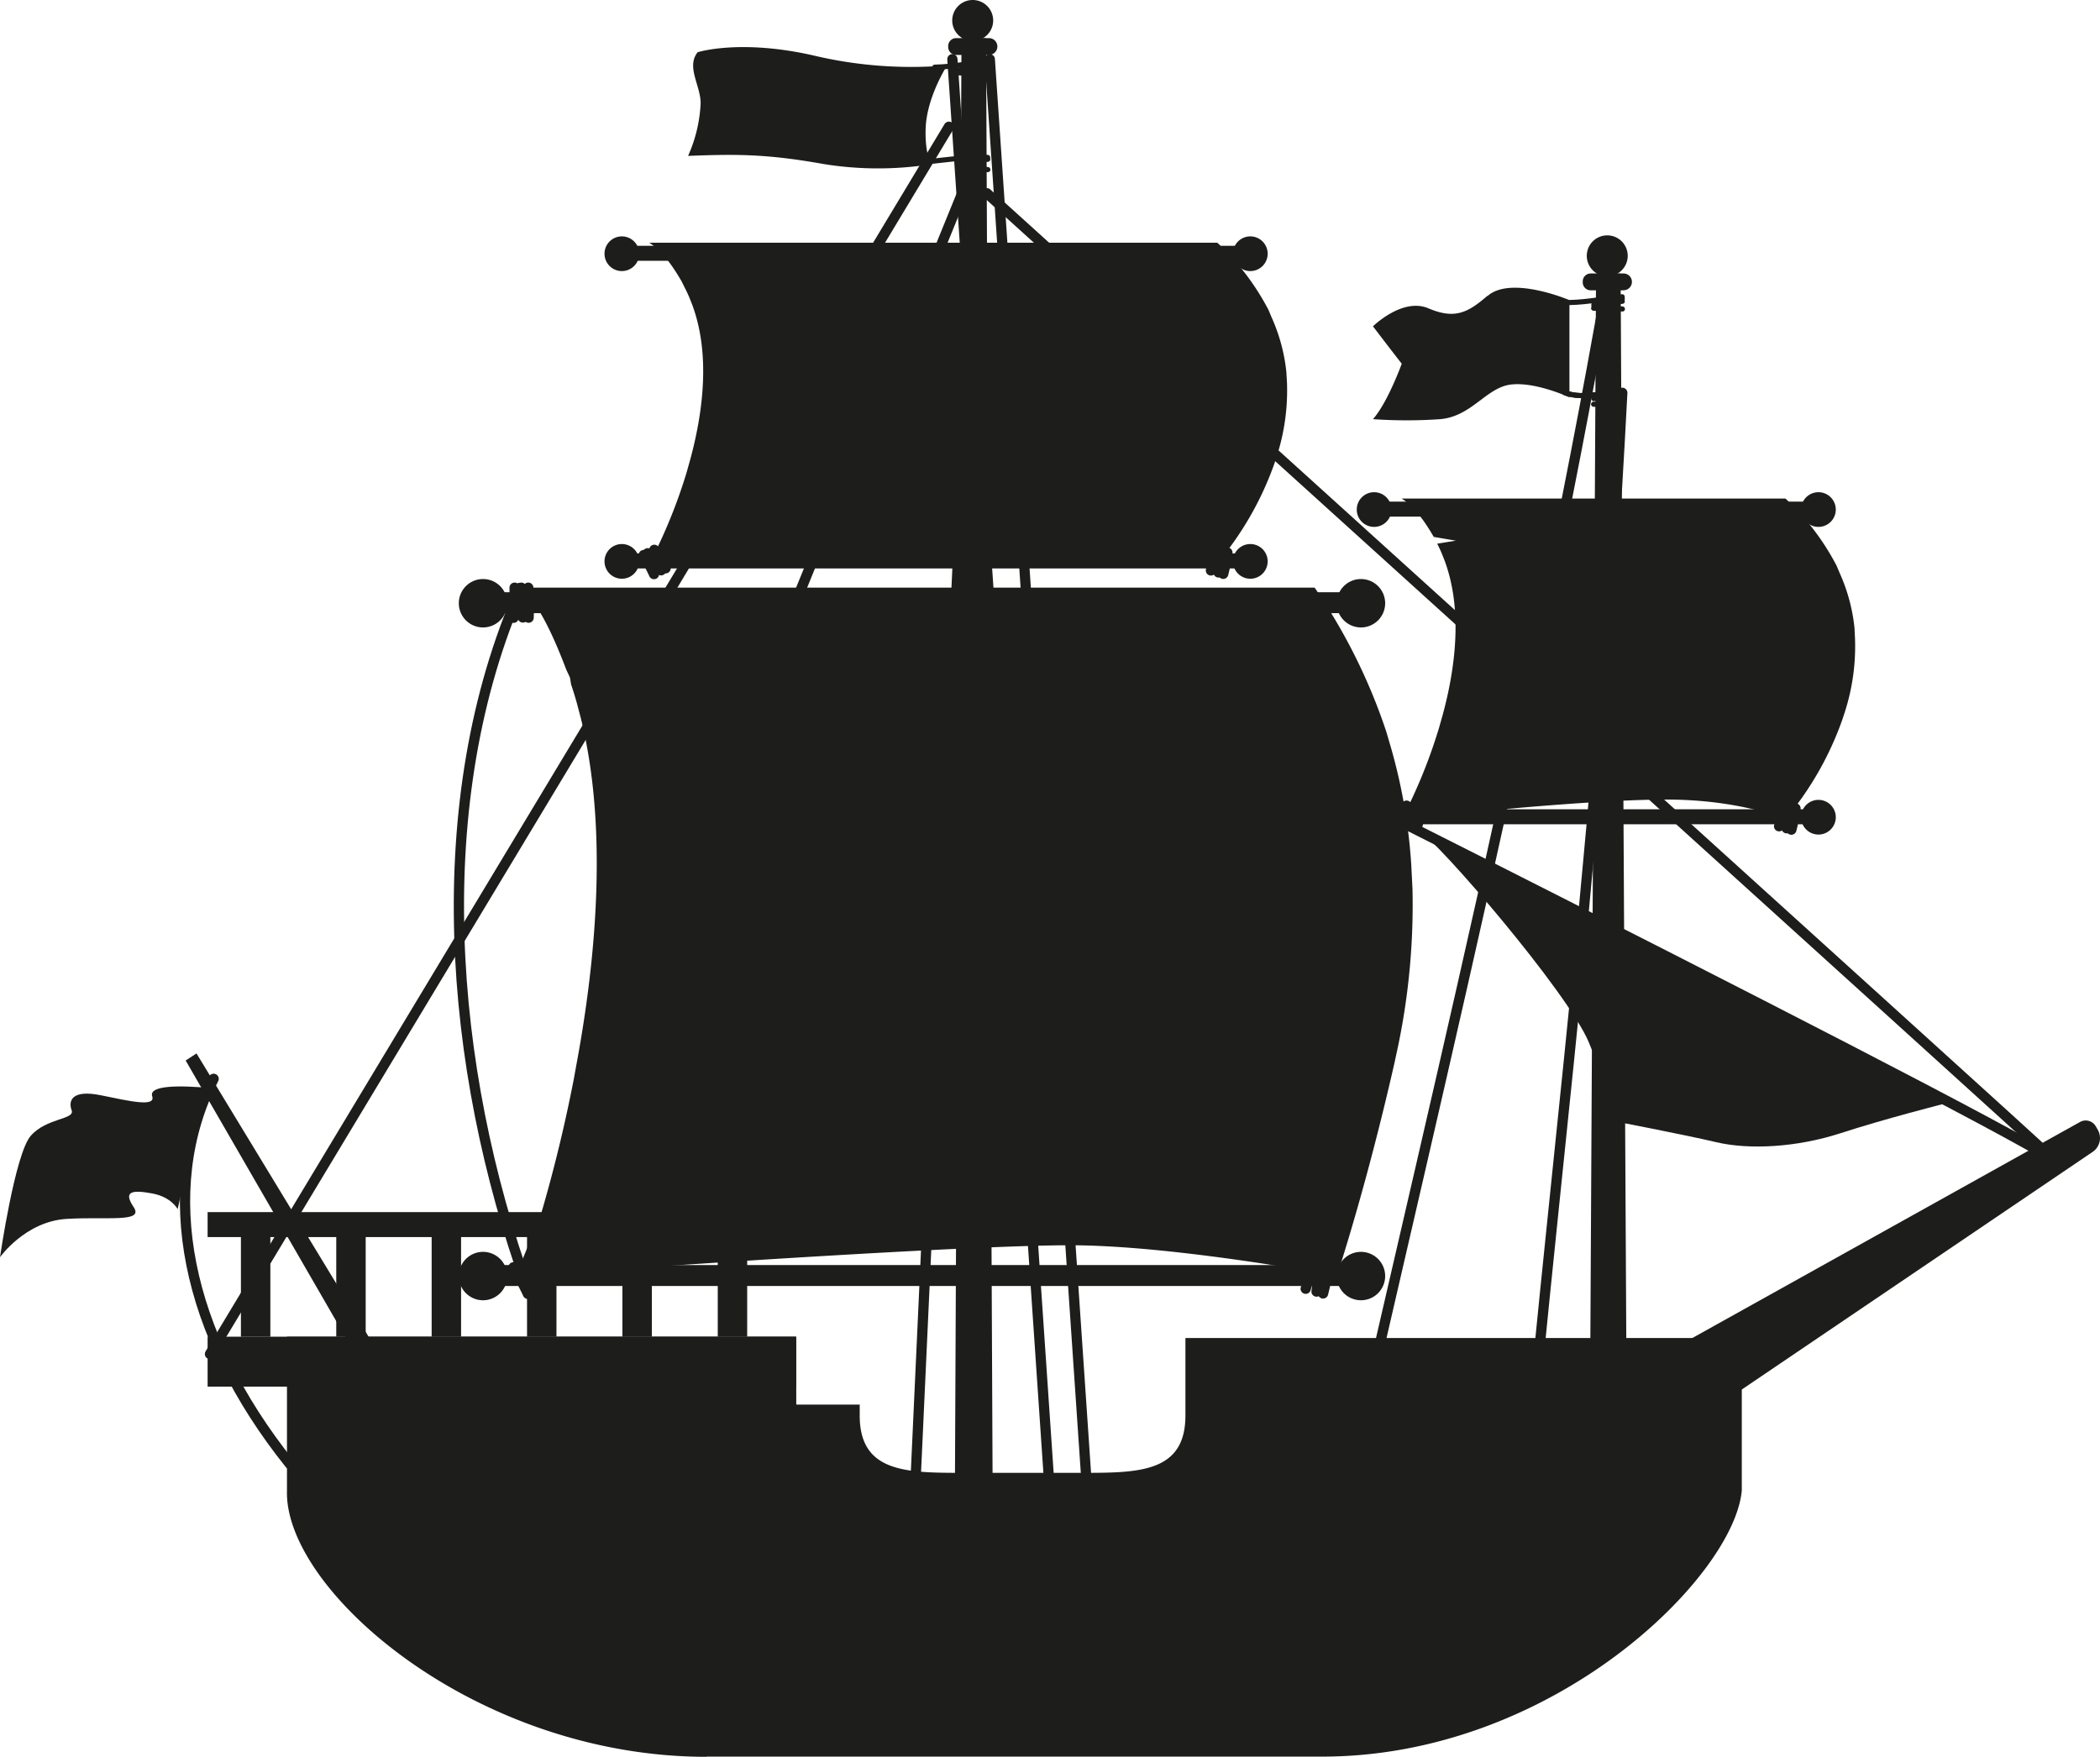 <svg id="Bateau" xmlns="http://www.w3.org/2000/svg" viewBox="0 0 410.37 343.36"><defs><style>.cls-1{fill:#1d1d1b;}.cls-2,.cls-3{fill:none;stroke:#1d1d1b;stroke-linecap:round;}.cls-2{stroke-linejoin:round;stroke-width:2px;}.cls-3{stroke-miterlimit:10;}</style></defs><title>bateau</title><g id="Calque_1" data-name="Calque 1"><polygon class="cls-1" points="194.08 314.19 186.5 314.19 187.89 7.47 192.69 7.47 194.08 314.19"/><path class="cls-1" d="M380.11,215.67s-11.81,3-20.41,5.8-17.9,3.28-24.3,1.77-21.33-4.37-21.33-4.37,0.49-5.53-3.63-15.24S281,164.34,277.07,162.2c0,0,21.1,10.12,36.47,18.88s38.1,18.7,47.23,23.06,20.53,10.53,20.53,10.53Z"/><g id="voiles"><path id="voile" class="cls-1" d="M275.78,169a107.65,107.65,0,0,0-4-23L270.9,143a112.13,112.13,0,0,0-14-28.15h-155c3.72,3.63,6.59,10.34,8.78,16.08l0.7,1.5,0.22,1.34c0.4,1.19.79,2.44,1.13,3.66l0.79,3c5.06,20.5,3.18,44.71-.41,65.06l-1,5.51a292.63,292.63,0,0,1-10.21,38.38s82.57-6,107.24-6c20.41,0,52.1,6,52.1,6s5.73-17.23,11.28-41.73l0.7-3.26a135.33,135.33,0,0,0,2.8-30.63"/><path id="voile-2" data-name="voile" class="cls-1" d="M251.37,72.67A34.83,34.83,0,0,0,248.48,62l-0.6-1.43a48.66,48.66,0,0,0-10-13.13h-111c2.66,1.69,4.72,4.82,6.29,7.5l0.35,0.7,0.31,0.63c0.29,0.56.56,1.14,0.81,1.71l0.56,1.39c3.62,9.56,2.27,20.85-.29,30.34l-0.72,2.57a102.16,102.16,0,0,1-7.31,17.9s69-1.9,86.69-1.9a141.2,141.2,0,0,1,24.26,1.86A62.7,62.7,0,0,0,249,90.7l0.5-1.52a41.94,41.94,0,0,0,2-14.28"/><path id="voile-3" data-name="voile" class="cls-1" d="M362.39,122.67A34.83,34.83,0,0,0,359.5,112l-0.6-1.43a48.66,48.66,0,0,0-10-13.13h-75c2.66,1.69,4.72,4.82,6.28,7.5l4.31,0.73-3.64.59c0.29,0.56.56,1.14,0.81,1.71l0.56,1.39c3.62,9.56,2.28,20.85-.29,30.34l-0.73,2.57a102.18,102.18,0,0,1-7.3,17.9s34.06-3.9,51.72-3.9c14.61,0,23.26,3.86,23.26,3.86A62.68,62.68,0,0,0,360,140.7l0.5-1.52a41.91,41.91,0,0,0,2-14.28"/></g><path class="cls-1" d="M322.2,266.25l84.33-47a2.27,2.27,0,0,1,3,.86l0.39,0.67a3.26,3.26,0,0,1-1,4.36l-79.29,53.71Z"/><path class="cls-1" d="M138.08,343.36c-45.24,0-82.55-32.59-82-52V261.25h99.52v13.16a0.11,0.11,0,0,0,.11.11H168v2.13c0,11.14,9.06,11.21,20.2,11.21h23.24c11.14,0,20.21-.06,20.21-11.21V261.51H340.37v29.81c-1.51,16.79-36.81,52-82,52H138.08Z"/><g id="drapeaux"><path class="cls-1" d="M185.08,12.79s-3.94,6.08-4.19,12.21c-0.19,4.78,1,7.11,1,7.11a66.69,66.69,0,0,1-21-.06c-11.17-2-17.26-1.94-26.43-1.58a28.33,28.33,0,0,0,2.45-10.15c0.1-3.48-2.89-7.22-.58-10.11,0,0,8.25-2.64,22.63.63a82.71,82.71,0,0,0,26.18,1.94"/><path class="cls-1" d="M290.65,57.82c-3.87,3.37-6.44,4.6-11.52,2.44s-10.83,3.52-10.83,3.52,3.29,4.33,5.62,7.31c0,0-2.74,7.58-5.62,10.83a93.67,93.67,0,0,0,13.16,0c6.17-.54,9-6.23,13.85-6.77s11.38,2.51,11.38,2.51v-19s-11.38-4.87-16-.81"/><path id="drapeau" class="cls-1" d="M41.28,212.68c-6.14-.6-12.25-0.58-11.54,1.57s-4.26,1-10-.18S13.32,215.16,14,217s-4.93,1.46-8,5-6,23.72-6,23.72,4.94-7,13-7.49,15.21,0.79,13.1-2.34-0.19-3.34,3.62-2.64,5,3.08,5,3.08,2.44-11.27,4-16.21,2.54-7.41,2.54-7.41"/></g><rect class="cls-1" x="40.57" y="261.25" width="114.97" height="9.76"/><path class="cls-1" d="M148.73,236.9"/><path class="cls-1" d="M40.57,236.9"/><rect class="cls-1" x="47.08" y="239.03" width="5.75" height="22.23"/><rect class="cls-1" x="65.71" y="239.03" width="5.75" height="22.23"/><rect class="cls-1" x="84.35" y="239.03" width="5.75" height="22.23"/><rect class="cls-1" x="102.99" y="239.03" width="5.75" height="22.23"/><rect class="cls-1" x="121.63" y="239.03" width="5.75" height="22.23"/><rect class="cls-1" x="140.26" y="239.03" width="5.75" height="22.23"/><rect class="cls-1" x="40.57" y="236.9" width="108.15" height="4.88"/><polygon class="cls-1" points="78.84 280.95 36.28 207.27 38.4 205.89 83.52 280.17 78.84 280.95"/><path class="cls-1" d="M99.12,249.4a4.73,4.73,0,1,1-4.73-4.73,4.73,4.73,0,0,1,4.73,4.73"/><rect class="cls-1" x="96.84" y="247.25" width="168.86" height="4.09"/><path class="cls-1" d="M270.68,249.4a4.73,4.73,0,1,1-4.73-4.73,4.73,4.73,0,0,1,4.73,4.73"/><path class="cls-1" d="M318.08,314.19"/><path class="cls-1" d="M316.69,53.47"/><rect class="cls-1" x="270.28" y="158.17" width="84.9" height="2.93"/><path class="cls-1" d="M358.74,159.72a3.39,3.39,0,1,1-3.39-3.39,3.39,3.39,0,0,1,3.39,3.39"/><path class="cls-1" d="M271.91,99.59a3.39,3.39,0,1,1-3.39-3.39,3.39,3.39,0,0,1,3.39,3.39"/><path class="cls-1" d="M358.74,99.59a3.39,3.39,0,1,1-3.39-3.39,3.39,3.39,0,0,1,3.39,3.39"/><rect class="cls-1" x="270.28" y="98.04" width="84.9" height="2.93"/><path class="cls-1" d="M318.08,50a4,4,0,1,1-4-4,4,4,0,0,1,4,4"/><path class="cls-1" d="M317.26,56.74h-6.42a1.55,1.55,0,0,1-1.55-1.55V55a1.55,1.55,0,0,1,1.55-1.55h6.42a1.64,1.64,0,0,1,0,3.28"/><polygon class="cls-1" points="318.08 314.19 310.5 314.19 311.89 53.47 316.69 53.47 318.08 314.19"/><path class="cls-1" d="M194.08,4a4,4,0,1,1-4-4,4,4,0,0,1,4,4"/><path class="cls-1" d="M193.26,10.74h-6.42a1.55,1.55,0,0,1-1.55-1.55V9a1.55,1.55,0,0,1,1.55-1.55h6.42a1.64,1.64,0,0,1,0,3.28"/><path class="cls-1" d="M124.91,49.59a3.39,3.39,0,1,1-3.39-3.39,3.39,3.39,0,0,1,3.39,3.39"/><path class="cls-1" d="M247.72,49.59a3.39,3.39,0,1,1-3.39-3.39,3.39,3.39,0,0,1,3.39,3.39"/><rect class="cls-1" x="123.28" y="48.04" width="120.87" height="2.93"/><path class="cls-1" d="M124.91,109.72a3.39,3.39,0,1,1-3.39-3.39,3.39,3.39,0,0,1,3.39,3.39"/><path class="cls-1" d="M247.72,109.72a3.39,3.39,0,1,1-3.39-3.39,3.39,3.39,0,0,1,3.39,3.39"/><rect class="cls-1" x="123.28" y="108.17" width="120.87" height="2.93"/><path class="cls-1" d="M99.12,117.9a4.73,4.73,0,1,1-4.73-4.73,4.73,4.73,0,0,1,4.73,4.73"/><path class="cls-1" d="M270.68,117.9a4.73,4.73,0,1,1-4.73-4.73,4.73,4.73,0,0,1,4.73,4.73"/><rect class="cls-1" x="96.84" y="115.75" width="168.86" height="4.09"/></g><g id="Calque_2" data-name="Calque 2"><line class="cls-2" x1="185.43" y1="24.77" x2="41.03" y2="264.64"/><path class="cls-2" d="M101.87,114.86c-18.48,41.78-14.23,93.78,1.23,136.77"/><path class="cls-2" d="M255.39,325.59c18.19-82.82,43.09-180.88,58.71-270.4"/><path class="cls-2" d="M294.86,330.53c6.86-90,17-153.71,22.16-253.76"/><path class="cls-2" d="M401.56,226.87c-0.45-.56-208.71-189.1-208.71-189.1"/><path class="cls-2" d="M41.75,210.85c-11.07,21.74-5.51,49.82,14.9,75.29"/><path class="cls-2" d="M176.73,336.83l13.74-299"/><path class="cls-2" d="M208.28,337.63q-11.08-163-22.17-326.06"/><path class="cls-2" d="M215.59,337.63L193.42,11.58"/><line class="cls-2" x1="188.03" y1="37.77" x2="101.88" y2="249.37"/><path class="cls-2" d="M186.5,116.83s198.65,99.13,215.07,110"/><path class="cls-3" d="M317,58c-2.7.2-6.48,1.06-10.33,1.13"/><path class="cls-3" d="M317,76.77c-3.4-.26-7.4,1.36-11.16,0"/><path class="cls-3" d="M311.42,60.24c3.1,0.15,4.34,0,5.62.15"/><path class="cls-3" d="M311.45,59.66c3.08-.35,4.28-0.72,5.57-0.77"/><path class="cls-3" d="M311.45,59.14c3.08-.35,4.28-0.72,5.57-0.77"/><path class="cls-3" d="M317,76.77c-3.4-.26-7.4,1.36-11.16,0"/><path class="cls-3" d="M311.45,77.9c3.08-.35,4.28-0.72,5.57-0.77"/><path class="cls-3" d="M311.42,79c3.1,0.16,4.34,0,5.62.15"/><path class="cls-2" d="M129.19,111.46a34.9,34.9,0,0,0-2.62-3.33"/><path class="cls-2" d="M125.8,108.48a35,35,0,0,1,2,3.72"/><path class="cls-2" d="M127.86,107.46a34.88,34.88,0,0,1,2.21,3.61"/><path class="cls-2" d="M238.12,111.88a35,35,0,0,0,.32-4.22"/><path class="cls-2" d="M237.63,107.39a34.78,34.78,0,0,1-1,4.1"/><path class="cls-2" d="M239.85,108a34.9,34.9,0,0,1-.81,4.15"/><path class="cls-3" d="M193,12c-2.7.2-6.48,1.06-10.33,1.13"/><path class="cls-3" d="M187.45,13.66c3.08-.35,4.29-0.72,5.57-0.77"/><path class="cls-3" d="M187.42,14.24c3.1,0.15,4.34,0,5.62.15"/><path class="cls-3" d="M193,30.77c-3.4-.26-10.63.75-14.19,1.13"/><path class="cls-3" d="M187.45,31.9c3.08-.35,4.29-0.72,5.57-0.77"/><path class="cls-3" d="M187.42,33c3.1,0.16,4.34,0,5.62.15"/><path class="cls-2" d="M276.19,161.46a34.71,34.71,0,0,0-2.61-3.33"/><path class="cls-2" d="M274.86,157.46a35,35,0,0,1,2.21,3.6"/><path class="cls-2" d="M349.14,161.88a35,35,0,0,0,.32-4.22"/><path class="cls-2" d="M348.66,157.39a34.8,34.8,0,0,1-1,4.1"/><path class="cls-2" d="M350.87,158a34.67,34.67,0,0,1-.81,4.15"/><path class="cls-2" d="M105.1,251.84a48.86,48.86,0,0,0-3.65-4.65"/><path class="cls-2" d="M100.35,247.68a48.61,48.61,0,0,1,2.81,5.2"/><path class="cls-2" d="M257.27,252.43a48.61,48.61,0,0,0,.45-5.89"/><path class="cls-2" d="M256.59,246.15a48.82,48.82,0,0,1-1.44,5.73"/><path class="cls-2" d="M259.68,247a48.65,48.65,0,0,1-1.13,5.8"/><path class="cls-2" d="M102.18,120.68a55.28,55.28,0,0,0-.64-5.76"/><path class="cls-2" d="M100.56,114.86a57.8,57.8,0,0,1-.2,5.88"/><path class="cls-2" d="M103.23,114.86a57.16,57.16,0,0,1,.07,5.86"/></g></svg>